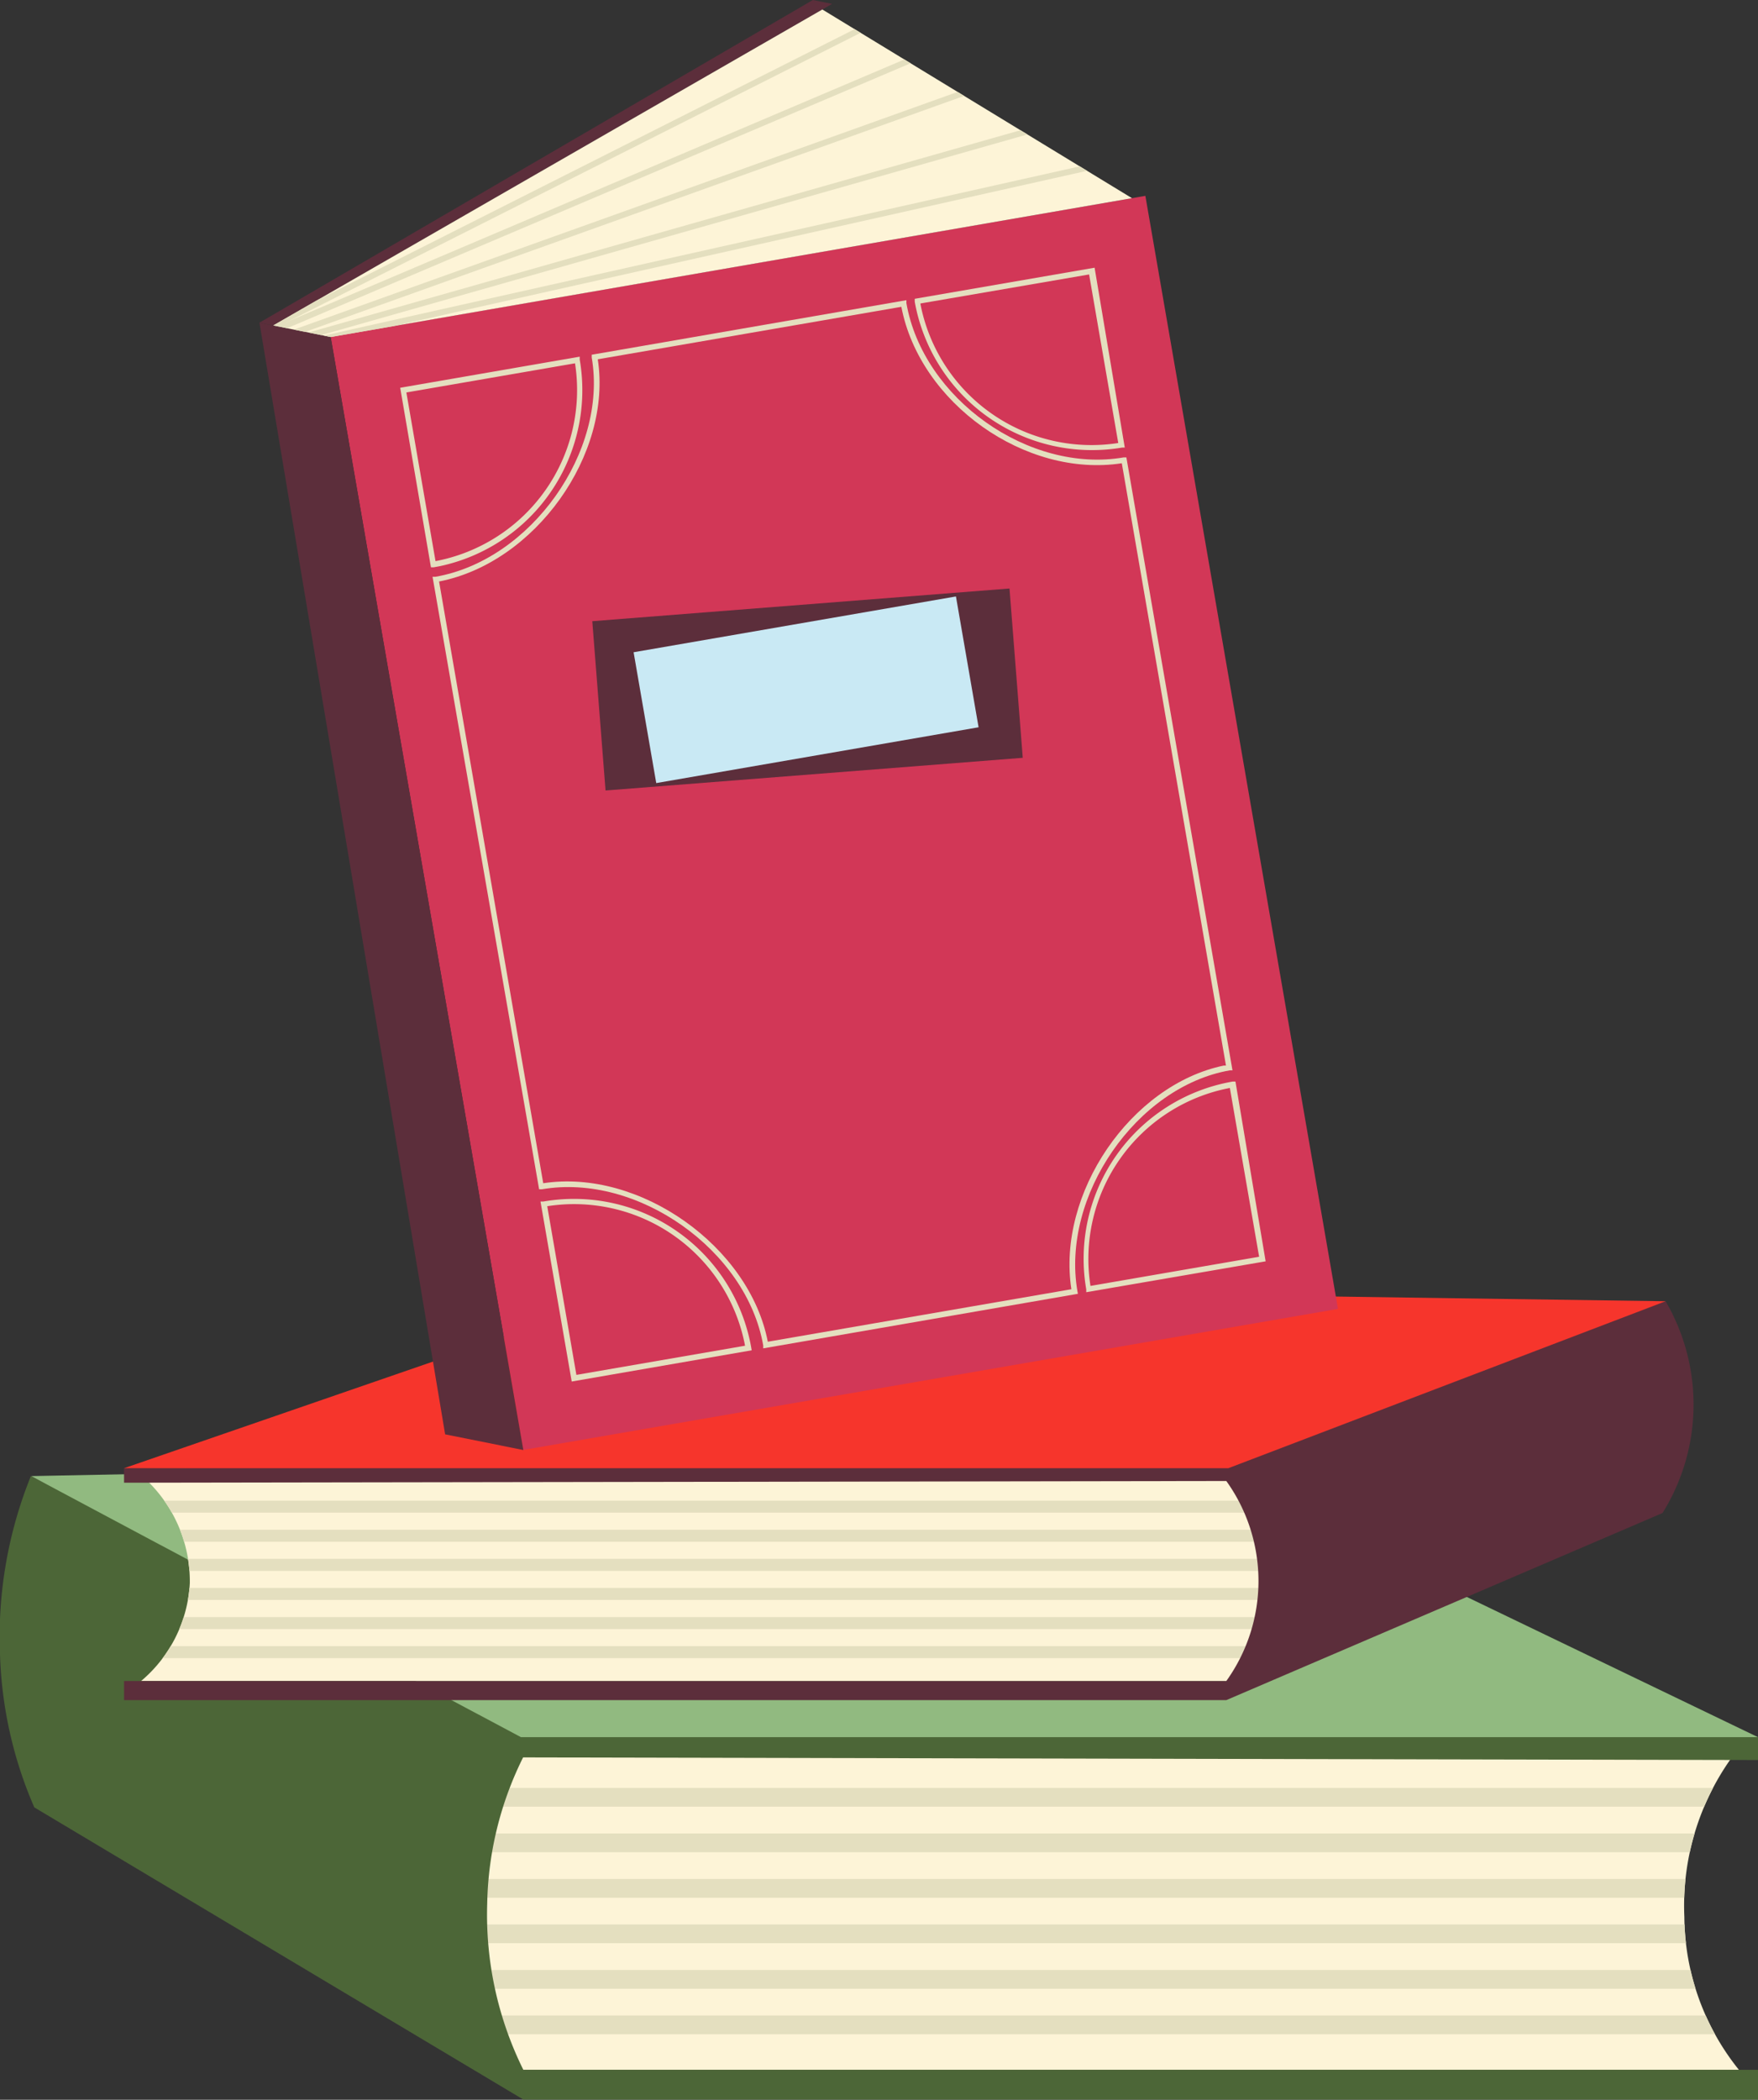 <svg xmlns="http://www.w3.org/2000/svg" xmlns:xlink="http://www.w3.org/1999/xlink" viewBox="0 0 153.75 183.62"><rect x="0" y="0" width="153.75" height="183.62" fill="#333333" stroke="none"/><defs><style>.cls-1{fill:none;}.cls-2{fill:#fdf4d7;}.cls-3{clip-path:url(#clip-path);}.cls-4{fill:#e4dfbf;}.cls-5{fill:#4c6637;}.cls-6{fill:#91ba80;}.cls-7{clip-path:url(#clip-path-2);}.cls-8{fill:#5c2e3b;}.cls-9{fill:#f6352c;}.cls-10{fill:#d23757;}.cls-11{fill:#c9e9f4;}.cls-12{clip-path:url(#clip-path-3);}</style><clipPath id="clip-path"><path class="cls-1" d="M42.14,181H152.08a21.52,21.52,0,0,1-4.77-13.36,22.21,22.21,0,0,1,4.77-14.78H42.14Z"/></clipPath><clipPath id="clip-path-2"><path class="cls-1" d="M110.49,147H12.34a12,12,0,0,0,4.26-8.54A12.22,12.22,0,0,0,12.34,129h98.15Z"/></clipPath><clipPath id="clip-path-3"><polygon class="cls-1" points="23.9 28.46 71.92 0.83 99 17.33 28.92 29.47 23.9 28.46"/></clipPath></defs><title>Asset 171</title><g id="Layer_2" data-name="Layer 2"><g id="Layer_1-2" data-name="Layer 1"><path class="cls-2" d="M42.14,181H152.08a21.52,21.52,0,0,1-4.77-13.36,22.21,22.21,0,0,1,4.77-14.78H42.14Z"/><g class="cls-3"><rect class="cls-4" x="41.29" y="156.35" width="110.34" height="1.64"/><rect class="cls-4" x="41.29" y="160.33" width="110.34" height="1.64"/><rect class="cls-4" x="41.29" y="164.31" width="110.34" height="1.64"/><rect class="cls-4" x="41.29" y="168.29" width="110.34" height="1.64"/><rect class="cls-4" x="41.29" y="172.27" width="110.34" height="1.64"/><rect class="cls-4" x="41.29" y="176.25" width="110.34" height="1.64"/></g><path class="cls-5" d="M153.75,151.91v2l-108-.23a29.84,29.84,0,0,0-3.14,12.8A30.55,30.55,0,0,0,45.77,181h108v2.6h-108L3,158.05a36.21,36.21,0,0,1-3-13.42,37.46,37.46,0,0,1,2.7-15.55L46.05,151Z"/><polygon class="cls-6" points="153.75 151.91 102.26 127.12 2.73 129.08 45.56 151.91 153.75 151.91"/><path class="cls-2" d="M110.49,147H12.34a12,12,0,0,0,4.26-8.54A12.22,12.22,0,0,0,12.34,129h98.15Z"/><g class="cls-7"><rect class="cls-4" x="12.74" y="131.23" width="98.51" height="1.05"/><rect class="cls-4" x="12.74" y="133.77" width="98.51" height="1.05"/><rect class="cls-4" x="12.74" y="136.32" width="98.51" height="1.05"/><rect class="cls-4" x="12.74" y="138.86" width="98.51" height="1.05"/><rect class="cls-4" x="12.74" y="141.41" width="98.51" height="1.05"/><rect class="cls-4" x="12.74" y="143.95" width="98.51" height="1.05"/></g><path class="cls-8" d="M10.85,128.39v1.27l96.4-.15a15,15,0,0,1,0,17.49H10.85v1.67h96.4l38.15-16.36a17.93,17.93,0,0,0,.27-18.52l-38.67,14Z"/><polygon class="cls-9" points="10.85 128.39 56.81 112.53 145.67 113.79 107.43 128.39 10.85 128.39"/><rect class="cls-10" x="36.82" y="22.57" width="72.31" height="98.78" transform="translate(-11.21 13.5) rotate(-9.82)"/><path class="cls-4" d="M94.27,113.14l-27.52,4.77,0-.25c-1.45-8.33-11-15.1-19.36-13.66l-.24,0L37.83,50.44l.24,0C46.42,49,53.17,39.48,51.75,31.26l0-.24,27.52-4.77,0,.25C80.72,34.87,90,41.42,98.27,40l.24,0,9.28,53.6-.24,0c-8.16,1.43-14.76,11-13.32,19.32Zm-27.12,4.19,26.55-4.59c-1.29-8.38,5.2-17.87,13.33-19.56l.19,0L98.11,40.51c-8.42,1.3-17.67-5.26-19.28-13.68L52.28,31.42c1.28,8.33-5.49,17.8-13.88,19.43l9.11,52.62C55.94,102.18,65.54,109,67.15,117.33Z"/><path class="cls-4" d="M38.47,49.51l-.54.1-.24,0L35,33.91,50.7,31.19l0,.25A15.74,15.74,0,0,1,38.47,49.51Zm-.38-.44a15.23,15.23,0,0,0,12.2-17.3L35.54,34.32Z"/><path class="cls-4" d="M98.37,39.14l-.24,0A15.75,15.75,0,0,1,80,26.38l0-.25,15.73-2.72ZM80.49,26.54A15.24,15.24,0,0,0,97.8,38.74L95.25,24Z"/><path class="cls-4" d="M65.74,118.08,50,120.81l-2.73-15.74.25,0A15.74,15.74,0,0,1,65.7,117.84Zm-15.33,2.15,14.75-2.55a15.22,15.22,0,0,0-17.3-12.2Z"/><path class="cls-4" d="M110.69,110.3,95,113l0-.25a15.73,15.73,0,0,1,12.8-18.17l.25,0Zm-15.32,2.15,14.75-2.55-2.56-14.76A15.22,15.22,0,0,0,95.37,112.45Z"/><rect class="cls-8" x="52.32" y="52.87" width="36.6" height="14.85" transform="translate(-4.49 5.7) rotate(-4.48)"/><rect class="cls-11" x="56.19" y="54.51" width="28.61" height="11.61" transform="translate(-9.25 12.91) rotate(-9.82)"/><polygon class="cls-8" points="28.92 29.47 45.77 126.8 38.93 125.43 22.69 28.22 28.92 29.47"/><polygon class="cls-8" points="22.69 28.22 71.09 0 72.77 0.34 23.9 28.46 22.69 28.22"/><polygon class="cls-2" points="23.9 28.46 71.92 0.83 99 17.33 28.92 29.47 23.9 28.46"/><g class="cls-12"><rect class="cls-4" x="19.66" y="15.37" width="59.45" height="0.52" transform="translate(-1.75 23.91) rotate(-26.76)"/><rect class="cls-4" x="21.04" y="16.77" width="61.73" height="0.52" transform="translate(-2.53 21.66) rotate(-23.02)"/><rect class="cls-4" x="23.02" y="18.36" width="63.91" height="0.52" transform="translate(-3.06 19.62) rotate(-19.7)"/><rect class="cls-4" x="24.73" y="20.18" width="67.21" height="0.52" transform="translate(-3.36 16.72) rotate(-15.86)"/><rect class="cls-4" x="26.27" y="21.91" width="70.54" height="0.52" transform="translate(-3.36 13.99) rotate(-12.62)"/></g></g></g></svg>